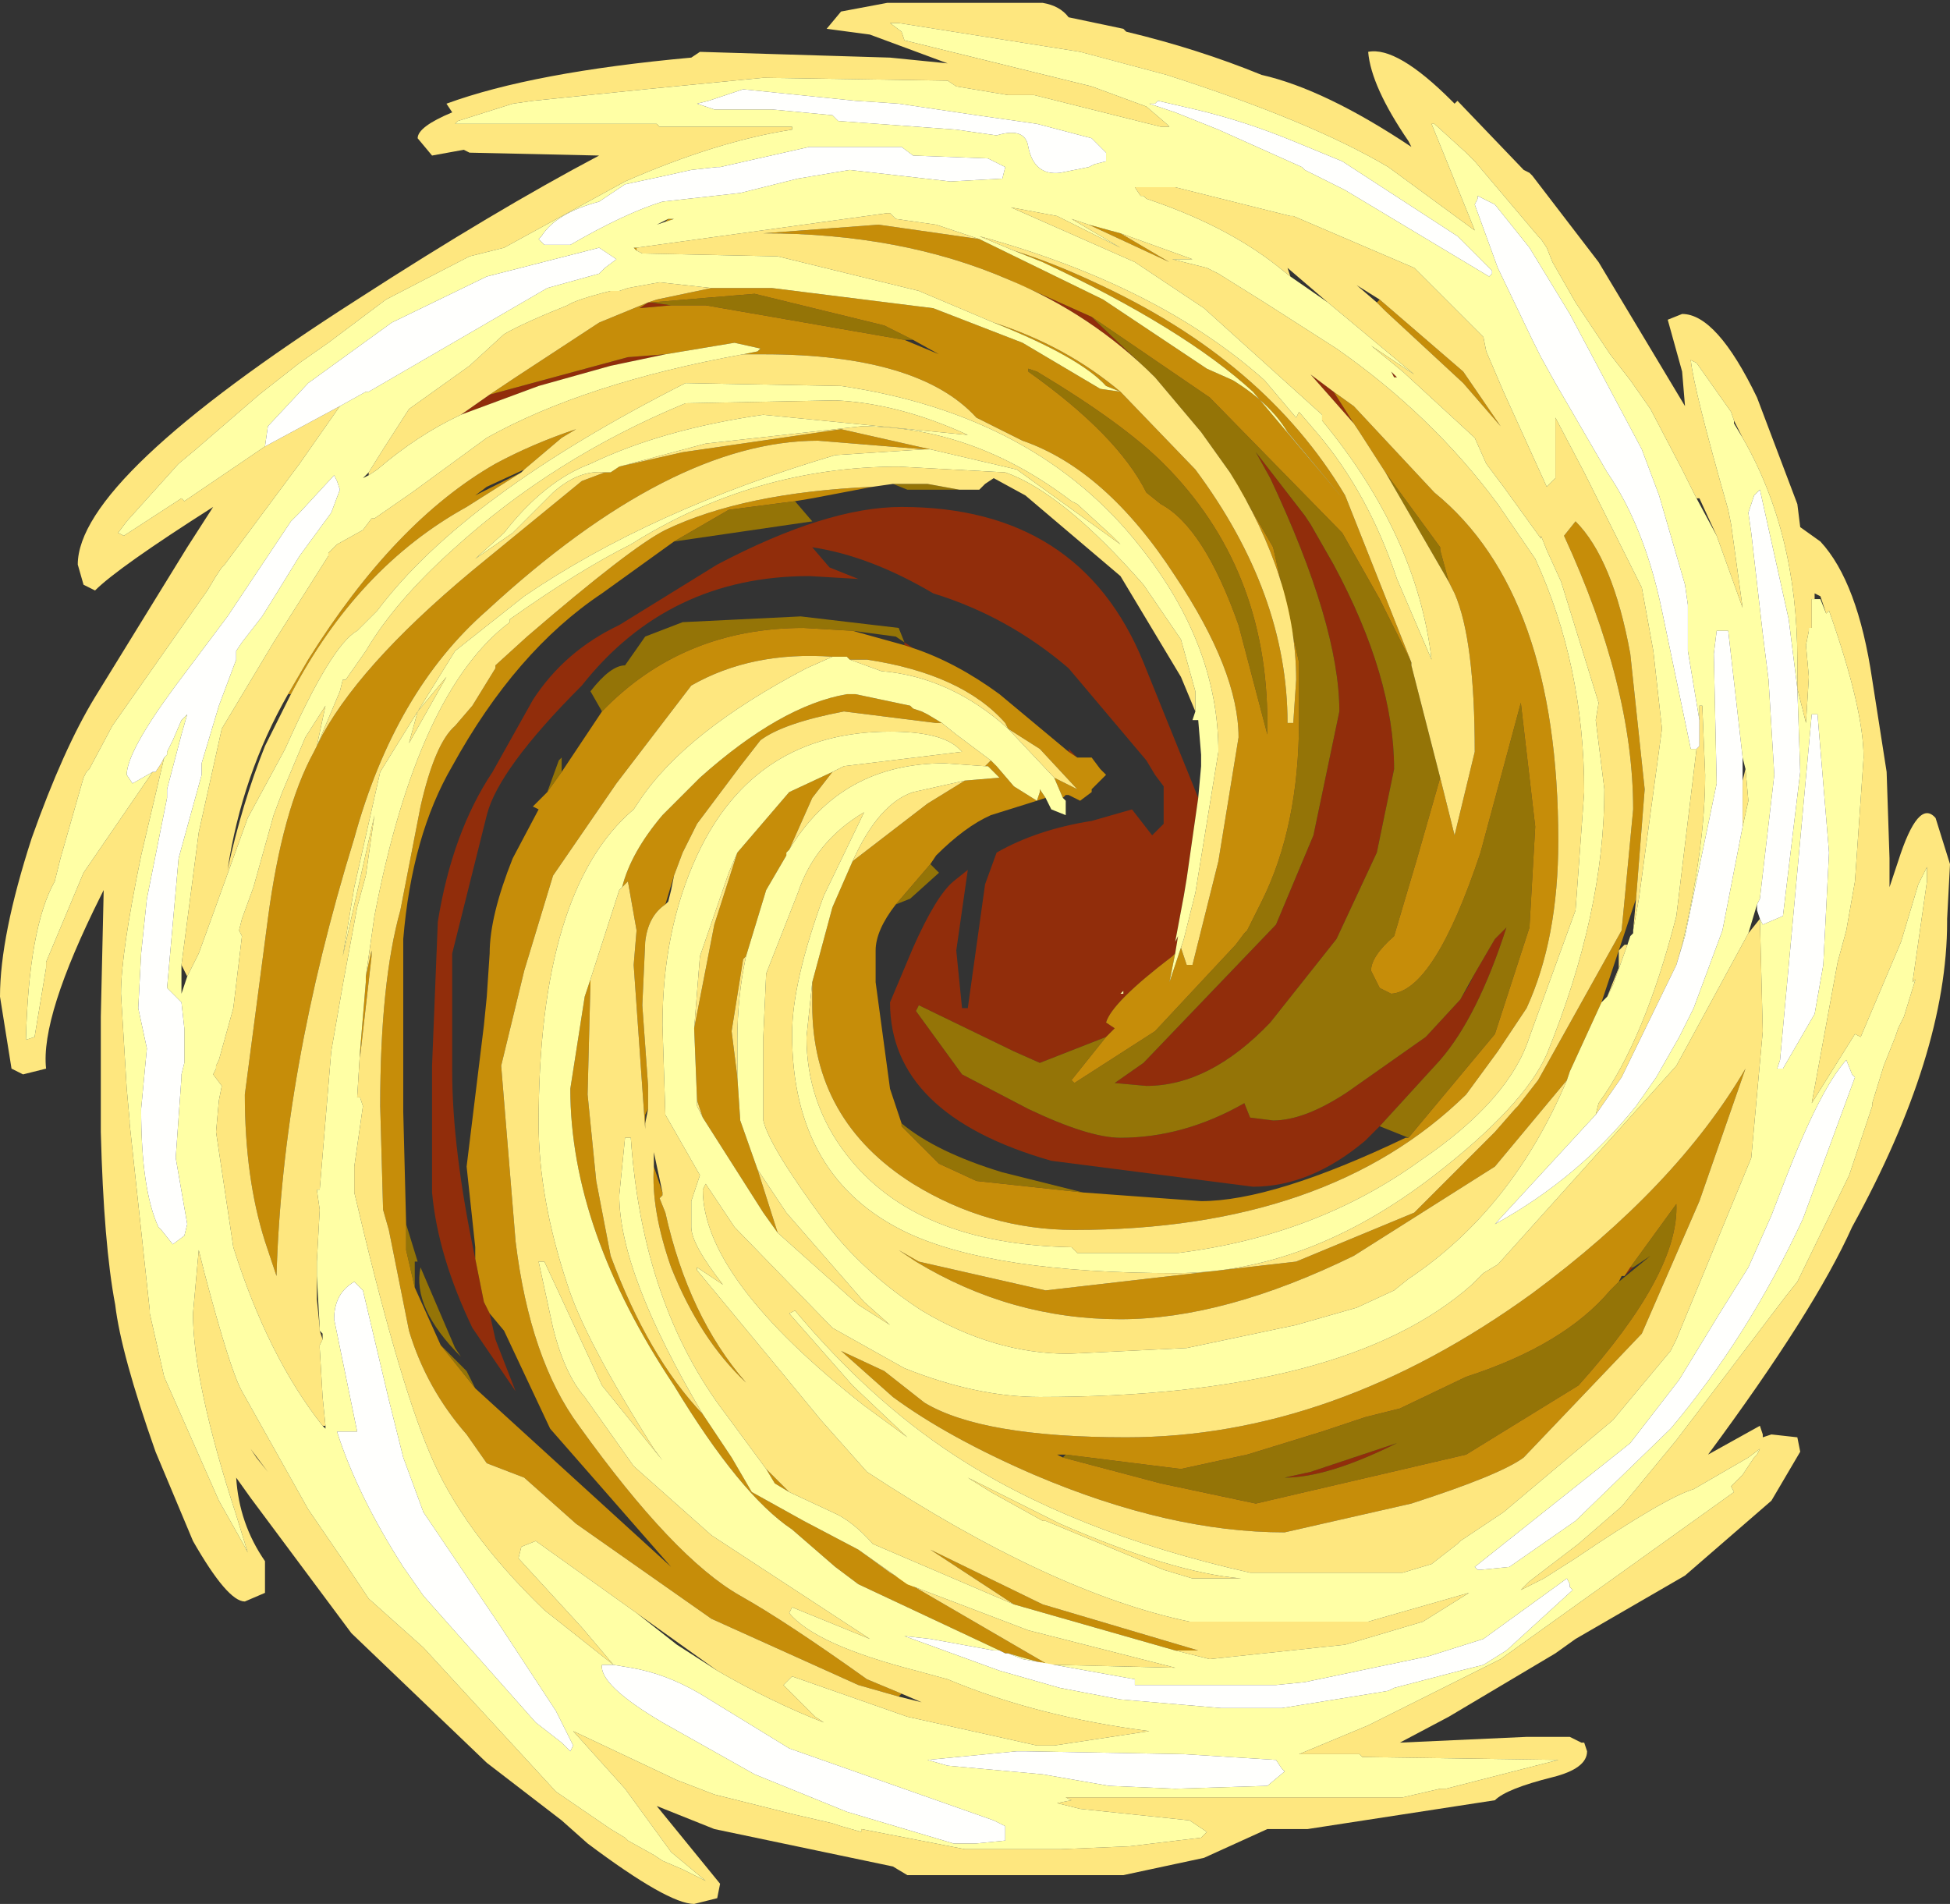 <?xml version="1.0" encoding="UTF-8" standalone="no"?>
<svg xmlns:ffdec="https://www.free-decompiler.com/flash" xmlns:xlink="http://www.w3.org/1999/xlink" ffdec:objectType="shape" height="33.05px" width="33.85px" xmlns="http://www.w3.org/2000/svg">
  <rect width="100%" height="100%" fill="#333333" stroke="none"/>
  <g transform="matrix(1.0, 0.0, 0.0, 1.0, 0.0, 0.0)">
    <path d="M20.8 13.85 L20.6 15.25 20.55 15.55 20.4 16.35 20.45 16.25 20.4 16.55 20.35 16.6 Q19.3 17.4 19.2 17.75 L19.35 17.85 19.2 18.0 18.05 18.45 17.6 18.25 15.95 17.45 15.9 17.55 16.7 18.65 17.85 19.25 Q18.9 19.75 19.45 19.75 20.55 19.75 21.6 19.15 L21.7 19.4 22.1 19.45 Q22.65 19.45 23.4 18.95 L24.75 18.0 25.35 17.35 25.5 17.1 25.6 16.9 25.95 16.3 26.15 16.1 Q25.65 17.65 25.0 18.4 L23.95 19.55 23.7 19.8 Q22.75 20.6 21.75 20.6 L18.25 20.15 Q15.45 19.35 15.45 17.4 L15.85 16.45 Q16.25 15.55 16.55 15.3 L16.8 15.1 16.6 16.5 16.7 17.5 16.8 17.5 17.1 15.35 17.3 14.8 Q18.0 14.4 18.95 14.25 L19.65 14.05 20.0 14.5 20.2 14.3 20.2 13.65 20.05 13.45 19.9 13.2 18.55 11.6 Q17.5 10.7 16.2 10.3 15.1 9.65 14.1 9.5 L14.4 9.85 14.9 10.05 14.05 10.0 Q11.6 10.0 10.1 11.9 8.65 13.35 8.45 14.15 L7.85 16.55 7.85 18.6 Q7.85 19.95 8.25 21.85 L8.4 22.6 8.5 22.8 8.6 23.25 8.95 24.15 8.2 23.05 Q7.6 21.8 7.5 20.7 L7.5 18.5 7.6 16.0 Q7.85 14.45 8.55 13.4 L9.25 12.15 Q9.8 11.3 10.75 10.85 L12.45 9.8 Q14.35 8.8 15.65 8.8 18.75 8.8 19.85 11.5 L20.8 13.85 M20.5 16.45 L20.55 16.3 20.5 16.45 M11.55 6.15 L10.6 6.35 9.35 6.7 8.0 7.2 8.5 6.85 10.9 6.2 11.55 6.15 M24.15 6.45 L24.25 6.55 24.2 6.55 24.15 6.45 M23.15 6.8 L23.5 7.35 22.75 6.5 23.15 6.8 M22.55 11.5 L22.55 11.8 22.55 11.95 22.55 11.5 M21.8 7.85 L22.65 8.95 22.75 9.1 23.15 9.8 Q24.2 11.75 24.2 13.35 L23.9 14.8 23.2 16.3 22.05 17.75 Q21.0 18.85 19.9 18.85 L19.35 18.8 19.85 18.45 22.15 16.05 22.8 14.5 23.25 12.35 Q23.25 10.85 22.05 8.3 L21.8 7.85 M18.95 5.5 L19.05 5.6 20.0 6.5 20.05 6.55 Q18.95 5.45 17.5 4.85 L18.95 5.5 M15.7 11.15 L15.85 11.25 15.7 11.2 15.7 11.15 M18.55 13.05 L18.55 13.0 18.7 13.15 18.55 13.05 M28.3 22.0 L28.35 22.0 28.2 22.15 28.3 22.0 M11.65 5.3 L11.1 5.35 11.25 5.25 11.3 5.25 11.65 5.3 M19.45 17.25 L19.5 17.25 19.5 17.2 19.45 17.25 M22.3 25.65 L22.75 25.55 24.25 25.05 Q23.05 25.65 22.3 25.65" fill="#912d0b" fill-rule="evenodd" stroke="none"/>
    <path d="M24.05 8.2 L25.0 9.5 25.0 9.55 25.15 10.1 24.05 8.2 M25.0 13.5 L24.6 14.9 24.2 16.25 Q23.8 16.6 23.8 16.85 L23.95 17.15 24.15 17.25 Q24.9 17.2 25.7 14.8 L26.4 12.2 26.65 14.35 26.55 16.1 25.95 17.95 24.45 19.75 23.95 19.55 25.0 18.4 Q25.65 17.65 26.15 16.1 L25.95 16.3 25.6 16.9 25.35 17.35 24.75 18.0 23.4 18.95 Q22.65 19.45 22.1 19.45 L21.7 19.4 21.6 19.15 Q20.55 19.75 19.45 19.75 18.9 19.75 17.85 19.25 L16.7 18.65 15.9 17.55 15.95 17.45 17.6 18.25 18.05 18.45 19.2 18.0 18.6 18.75 18.65 18.8 20.05 17.9 21.45 16.4 21.6 16.2 21.65 16.15 21.8 15.85 21.9 15.65 Q22.55 14.35 22.55 12.5 L22.55 11.95 22.55 11.8 22.55 11.5 22.1 9.5 21.35 8.2 20.85 7.5 20.05 6.55 20.0 6.5 19.05 5.6 18.95 5.5 21.0 6.9 23.3 9.25 23.95 10.4 24.5 11.5 24.5 11.55 25.0 13.5 M18.8 20.7 L16.95 20.5 16.3 20.2 15.65 19.55 15.65 19.5 Q16.25 20.0 17.4 20.35 L18.8 20.7 M15.55 15.7 L16.15 15.0 16.3 15.15 15.8 15.6 15.55 15.7 M21.8 7.85 L22.05 8.3 Q23.25 10.85 23.25 12.35 L22.8 14.5 22.15 16.05 19.85 18.45 19.35 18.8 19.9 18.85 Q21.0 18.85 22.05 17.75 L23.2 16.3 23.9 14.8 24.2 13.35 Q24.2 11.75 23.15 9.8 L22.75 9.1 22.65 8.95 21.8 7.85 M17.0 8.5 L16.95 8.5 16.9 8.5 17.0 8.5 M16.65 8.5 L15.75 8.5 15.5 8.4 16.1 8.4 16.65 8.5 M13.8 8.7 L14.1 9.05 11.7 9.4 12.65 8.85 13.8 8.7 M7.05 21.25 L7.25 21.9 7.2 21.9 7.2 22.35 7.05 21.7 7.05 21.25 M7.65 23.35 L8.1 23.8 8.25 24.1 7.65 23.35 M22.0 12.55 L22.0 12.75 21.5 10.85 Q20.9 9.15 20.15 8.75 L19.9 8.55 Q19.4 7.55 17.85 6.45 L17.85 6.4 18.0 6.45 Q19.5 7.35 20.2 8.05 22.0 9.85 22.0 12.55 M9.5 13.75 L9.7 13.2 9.75 13.15 9.75 13.4 9.5 13.75 M10.45 12.35 L10.25 12.0 Q10.6 11.55 10.85 11.55 L11.2 11.05 11.85 10.8 13.9 10.7 15.6 10.9 15.7 11.15 15.55 11.05 14.8 10.95 13.95 10.9 Q11.85 10.9 10.45 12.35 M18.5 25.25 L20.5 25.5 21.65 25.25 22.95 24.85 23.7 24.6 24.3 24.45 25.45 23.9 Q27.15 23.35 27.95 22.4 L28.1 22.25 28.65 21.8 28.35 22.0 28.3 22.0 29.1 20.9 Q29.15 22.1 27.4 24.05 L25.45 25.25 21.8 26.1 20.15 25.75 18.45 25.3 18.5 25.25 M15.7 5.9 L12.25 5.3 11.65 5.3 11.3 5.25 13.1 5.1 15.35 5.65 15.85 5.9 15.7 5.9 M7.9 23.4 L8.0 23.55 Q7.15 22.7 7.3 22.0 L7.9 23.4 M22.3 25.65 Q23.05 25.65 24.25 25.05 L22.75 25.55 22.3 25.65" fill="#947407" fill-rule="evenodd" stroke="none"/>
    <path d="M27.2 18.75 L25.95 20.25 23.5 21.8 Q21.25 22.9 19.45 22.9 17.55 22.9 15.9 21.9 L15.6 21.7 15.95 21.9 18.15 22.4 22.5 21.9 24.55 21.05 25.95 19.65 26.3 19.25 26.35 19.2 26.7 18.75 28.15 16.15 28.35 14.05 Q28.35 11.9 27.15 9.3 L27.35 9.05 Q28.0 9.7 28.3 11.35 L28.55 13.7 28.4 15.6 28.1 16.5 27.8 17.4 27.25 18.6 27.2 18.75 M14.1 17.05 L14.45 15.75 14.8 14.95 16.1 13.95 16.75 13.55 17.35 13.5 17.15 13.3 17.1 13.3 17.2 13.2 17.3 13.3 17.6 13.65 18.0 13.9 18.05 13.75 18.05 13.7 18.15 13.85 18.0 13.9 17.2 14.15 Q16.75 14.35 16.25 14.85 L16.15 15.0 15.55 15.7 Q15.2 16.15 15.2 16.5 L15.2 16.75 15.2 17.05 15.45 18.9 15.65 19.5 15.65 19.55 16.3 20.2 16.95 20.5 18.8 20.7 20.85 20.85 Q22.1 20.85 24.4 19.75 L24.45 19.75 25.95 17.95 26.55 16.1 26.65 14.35 26.4 12.2 25.7 14.8 Q24.9 17.2 24.15 17.25 L23.95 17.15 23.8 16.85 Q23.8 16.6 24.2 16.25 L24.6 14.9 25.0 13.5 25.25 14.5 25.6 13.05 Q25.6 11.1 25.25 10.3 L25.15 10.1 25.0 9.55 25.0 9.5 24.05 8.2 23.6 7.5 23.5 7.35 23.15 6.8 23.5 7.05 24.9 8.55 Q27.05 10.3 27.05 14.6 27.05 16.3 26.5 17.5 L26.0 18.25 25.45 19.0 Q23.05 21.35 18.65 21.35 17.15 21.35 15.85 20.55 14.1 19.45 14.1 17.45 L14.1 17.05 M13.7 14.75 L13.65 14.8 13.65 14.85 13.3 15.45 12.95 16.6 12.9 16.65 12.7 17.9 12.8 18.7 12.85 19.45 13.15 20.3 13.5 21.4 13.25 21.05 12.2 19.4 12.1 19.1 12.05 17.85 12.4 16.05 12.8 14.8 13.7 13.75 14.45 13.4 14.1 13.85 13.7 14.75 M20.4 28.65 L17.6 27.85 16.15 26.9 18.1 27.85 20.8 28.65 20.4 28.65 M13.7 25.9 L13.45 25.75 13.3 25.5 13.7 25.9 M12.2 24.55 L12.7 25.3 13.05 25.9 13.95 26.4 14.9 26.9 15.45 27.3 18.2 28.9 17.5 28.7 17.45 28.7 17.35 28.65 14.9 27.5 14.5 27.2 13.75 26.55 Q12.85 25.95 11.7 24.05 9.9 21.35 9.9 18.9 L10.15 17.3 10.25 17.0 10.25 17.05 10.2 19.0 10.35 20.5 10.6 21.8 Q11.25 23.55 12.2 24.55 M10.8 15.4 Q10.95 14.8 11.5 14.15 L12.15 13.5 Q13.55 12.25 14.7 12.05 L14.85 12.05 15.8 12.25 15.85 12.3 16.0 12.35 16.1 12.4 16.35 12.55 16.25 12.55 14.65 12.35 Q13.6 12.55 13.2 12.85 L12.85 13.3 12.1 14.3 11.85 14.8 11.7 15.2 11.55 15.7 Q11.25 15.9 11.2 16.35 L11.15 17.45 11.25 18.85 11.25 19.25 11.2 19.35 11.2 19.5 11.2 19.6 11.0 16.75 11.05 16.15 10.9 15.3 10.8 15.4 M18.45 13.85 L18.3 13.5 18.7 13.7 18.05 13.0 17.5 12.65 17.45 12.55 Q16.7 11.7 15.05 11.45 L14.75 11.45 14.7 11.4 14.45 11.4 Q13.05 11.3 12.0 11.9 L10.7 13.6 9.6 15.2 9.1 16.85 8.7 18.5 8.95 21.55 Q9.2 23.6 10.05 24.75 11.7 27.05 12.85 27.7 13.65 28.15 15.05 29.15 L15.65 29.4 15.6 29.45 14.9 29.25 12.35 28.1 10.0 26.45 9.1 25.65 8.45 25.4 8.1 24.9 Q7.4 24.1 7.1 23.1 L6.75 21.35 6.65 21.0 6.6 19.2 Q6.6 17.05 6.95 15.8 L7.3 14.0 Q7.55 12.9 7.9 12.6 L8.2 12.25 8.6 11.6 8.6 11.55 9.15 11.05 Q10.95 9.5 11.55 9.2 12.9 8.55 15.15 8.45 L14.1 8.65 13.8 8.7 12.65 8.85 11.7 9.4 10.45 10.3 Q8.95 11.3 7.85 13.3 7.15 14.5 7.0 16.3 L7.0 19.3 7.05 21.25 7.05 21.7 7.2 22.35 7.65 23.35 8.25 24.1 11.65 27.2 9.55 24.8 8.75 23.1 8.5 22.8 8.4 22.6 8.25 21.85 8.25 21.65 8.1 20.25 8.4 17.8 8.45 17.3 8.5 16.55 Q8.5 15.9 8.9 14.9 L9.35 14.05 9.25 14.0 9.5 13.75 9.75 13.4 10.45 12.35 Q11.85 10.9 13.95 10.9 L14.8 10.95 15.7 11.2 15.85 11.25 Q16.6 11.5 17.35 12.05 L18.55 13.05 18.7 13.15 18.75 13.15 18.95 13.15 19.1 13.35 19.2 13.45 18.95 13.7 18.95 13.75 18.75 13.9 18.55 13.8 18.5 13.8 18.45 13.85 M6.25 18.25 L6.35 17.05 6.35 16.95 6.45 16.5 6.45 16.6 6.25 18.35 6.25 18.25 M20.4 16.55 L20.3 17.05 20.5 16.45 20.6 16.75 20.7 16.75 21.15 14.95 21.5 12.8 Q21.5 11.65 20.4 10.0 19.2 8.15 17.75 7.65 L16.95 7.25 Q15.95 6.15 13.25 6.15 L12.9 6.15 13.15 6.1 13.2 6.05 12.75 5.95 11.55 6.15 10.9 6.2 8.5 6.85 8.95 6.55 10.4 5.6 11.25 5.25 11.1 5.35 11.65 5.3 12.25 5.3 15.7 5.9 16.3 6.15 15.85 5.9 15.35 5.65 13.1 5.1 11.3 5.25 11.25 5.25 11.4 5.2 12.35 5.0 13.4 5.0 16.2 5.35 17.75 5.95 19.1 6.75 19.45 6.8 19.2 6.7 Q18.75 6.2 17.25 5.6 18.5 6.0 19.45 6.8 L20.75 8.15 Q22.35 10.3 22.35 12.55 L22.45 12.55 22.5 11.8 Q22.5 10.05 21.35 8.2 L22.1 9.5 22.55 11.5 22.55 11.95 22.55 12.5 Q22.55 14.35 21.9 15.65 L21.8 15.85 21.65 16.15 21.6 16.2 21.45 16.4 20.05 17.9 18.65 18.8 18.6 18.75 19.2 18.0 19.35 17.85 19.2 17.75 Q19.3 17.4 20.35 16.6 L20.4 16.55 M11.05 4.35 L11.0 4.3 11.05 4.3 11.05 4.35 M17.0 4.15 L19.15 5.2 20.95 6.4 21.4 6.6 Q22.05 7.0 22.35 7.5 L23.35 8.7 21.75 6.8 Q20.55 5.7 18.1 4.55 L17.6 4.35 Q18.25 4.55 19.0 4.9 21.95 6.25 23.35 8.6 L24.5 11.5 23.95 10.4 23.3 9.25 21.0 6.9 18.95 5.5 17.5 4.85 Q15.65 4.05 13.25 4.05 L15.25 3.9 17.0 4.15 M18.9 3.9 L19.45 4.05 20.3 4.55 18.9 3.9 M23.95 5.2 L25.4 6.45 26.05 7.4 25.4 6.65 24.05 5.4 23.9 5.25 23.95 5.2 M22.0 12.55 Q22.0 9.85 20.2 8.05 19.5 7.35 18.0 6.45 L17.85 6.4 17.85 6.45 Q19.4 7.55 19.9 8.55 L20.15 8.75 Q20.9 9.15 21.5 10.85 L22.0 12.75 22.0 12.55 M28.1 22.25 L27.95 22.4 Q27.15 23.35 25.45 23.9 L24.3 24.45 23.7 24.6 22.95 24.85 21.65 25.25 20.5 25.5 18.5 25.25 18.35 25.25 18.45 25.3 20.15 25.75 21.8 26.1 25.45 25.25 27.4 24.05 Q29.15 22.1 29.1 20.9 L28.3 22.0 28.2 22.15 28.15 22.15 28.1 22.25 M29.5 20.85 L28.5 23.15 26.45 25.3 Q26.05 25.6 24.5 26.1 L22.3 26.6 Q20.3 26.6 17.95 25.6 16.45 24.95 15.5 24.25 L14.6 23.45 15.35 23.8 16.05 24.35 Q17.05 24.95 19.55 24.95 23.15 24.95 26.6 22.45 29.1 20.6 30.3 18.55 L29.5 20.85 M11.55 3.85 L11.6 3.8 11.7 3.8 11.55 3.85 M10.75 8.1 L11.85 7.85 14.6 7.45 16.15 7.8 16.05 7.8 14.2 7.65 Q11.65 7.65 8.45 10.6 6.85 12.0 6.15 14.55 4.9 18.6 4.8 22.15 L4.6 21.55 Q4.25 20.45 4.25 19.0 L4.65 15.95 Q4.9 14.05 5.45 13.05 L5.6 12.75 Q6.35 11.4 8.45 9.7 L10.1 8.35 10.5 8.2 10.6 8.2 10.75 8.1 M5.45 13.05 L5.4 13.25 5.45 13.05 M5.05 12.05 L5.0 12.05 5.35 11.45 Q6.85 9.05 8.6 8.05 9.25 7.7 10.0 7.45 L9.75 7.6 9.1 8.15 8.45 8.45 8.25 8.6 9.05 8.2 8.1 8.8 Q6.2 9.85 5.05 12.05 M11.5 20.7 L11.5 20.75 11.45 20.8 11.55 21.05 Q11.95 22.85 12.95 24.0 12.15 23.25 11.65 22.0 11.3 21.0 11.35 20.25 L11.5 20.7" fill="#c68d09" fill-rule="evenodd" stroke="none"/>
    <path d="M31.2 8.75 L31.25 9.15 31.6 9.4 Q32.25 10.1 32.5 11.8 L32.75 13.4 32.8 14.9 32.8 15.4 32.95 14.95 Q33.3 13.85 33.6 14.2 L33.85 15.0 33.8 15.95 33.8 16.0 Q33.8 18.3 32.15 21.3 31.5 22.75 29.65 25.25 L30.55 24.75 30.6 24.9 30.6 24.95 30.75 24.9 31.2 24.95 31.25 25.2 30.75 26.05 29.25 27.35 27.35 28.45 27.0 28.7 25.15 29.8 24.3 30.25 26.5 30.15 27.25 30.15 27.45 30.25 27.5 30.25 27.55 30.4 Q27.55 30.7 26.95 30.85 26.15 31.05 25.95 31.25 L22.7 31.75 22.0 31.75 20.9 32.25 19.5 32.55 15.75 32.55 15.5 32.4 12.4 31.75 11.4 31.35 12.5 32.7 12.45 32.95 12.05 33.05 Q11.6 33.05 10.2 32.0 L9.75 31.6 8.45 30.6 6.1 28.35 4.35 26.0 4.1 25.65 Q4.15 26.45 4.6 27.1 L4.6 27.65 4.25 27.8 Q3.95 27.8 3.35 26.75 L2.7 25.2 Q2.1 23.5 2.0 22.65 1.8 21.6 1.75 19.65 L1.75 17.65 1.8 15.45 1.75 15.55 Q0.7 17.65 0.8 18.55 L0.4 18.65 0.2 18.55 0.0 17.3 Q0.0 16.25 0.55 14.55 1.1 13.0 1.65 12.1 L3.25 9.5 3.7 8.8 Q2.05 9.85 1.65 10.25 L1.45 10.15 1.35 9.8 Q1.35 8.3 6.2 5.2 8.6 3.65 10.4 2.7 L8.15 2.65 8.05 2.6 7.5 2.7 7.25 2.4 Q7.25 2.2 7.85 1.95 L7.75 1.8 Q9.25 1.25 12.0 1.0 L12.15 0.9 15.45 1.0 16.45 1.1 15.1 0.6 14.35 0.5 14.6 0.2 15.4 0.05 18.1 0.05 Q18.4 0.1 18.55 0.3 L19.5 0.5 19.55 0.55 Q20.8 0.85 21.9 1.3 23.0 1.55 24.5 2.55 L24.45 2.45 Q23.8 1.5 23.75 0.9 24.25 0.8 25.2 1.75 L25.25 1.8 25.3 1.75 26.45 2.95 26.55 3.0 26.6 3.05 27.75 4.55 29.25 7.05 29.2 6.45 28.95 5.55 29.2 5.45 Q29.8 5.45 30.5 6.9 L31.2 8.75 M31.2 11.95 L31.2 11.45 Q31.2 9.25 30.25 7.6 L30.1 7.3 30.05 7.15 29.45 6.3 29.35 6.25 Q29.4 6.75 30.0 8.85 L30.05 9.1 30.25 10.55 29.8 9.3 29.5 8.65 29.45 8.65 29.35 8.45 29.2 8.15 28.65 7.1 28.3 6.6 27.95 6.15 27.35 5.25 26.95 4.55 26.85 4.3 26.75 4.15 26.7 4.1 25.6 2.8 25.45 2.65 24.9 2.15 24.85 2.15 25.5 3.75 25.6 4.0 24.1 2.9 Q22.75 2.1 20.25 1.3 L18.75 0.9 15.6 0.4 15.45 0.4 15.65 0.55 15.7 0.7 18.95 1.5 19.9 1.85 20.25 2.15 20.3 2.2 20.25 2.2 20.15 2.2 17.95 1.65 17.5 1.65 16.6 1.5 16.45 1.4 13.25 1.35 11.2 1.55 9.25 1.75 8.9 1.8 7.95 2.1 7.9 2.15 11.4 2.15 11.45 2.2 13.75 2.2 13.75 2.25 Q12.45 2.45 10.85 3.15 L8.75 4.3 8.15 4.45 6.7 5.2 5.7 5.95 5.2 6.3 4.5 6.85 3.4 7.8 3.1 8.05 2.2 9.05 2.05 9.25 2.15 9.3 3.15 8.65 3.2 8.7 4.6 7.75 5.9 7.05 5.2 8.05 3.9 9.8 3.85 9.85 3.75 10.0 3.6 10.25 1.95 12.6 1.55 13.35 1.5 13.4 1.45 13.5 1.05 14.9 0.95 15.3 Q0.5 16.1 0.45 18.05 L0.6 18.0 0.8 16.8 0.8 16.7 1.45 15.15 2.65 13.4 2.7 13.4 2.8 13.25 2.85 13.15 2.45 14.85 Q2.1 16.55 2.1 17.25 L2.2 18.9 2.25 19.45 2.25 19.5 2.6 22.75 2.6 22.8 2.85 23.9 3.8 26.05 4.25 26.85 4.3 26.95 4.1 26.3 Q3.35 24.0 3.35 22.8 L3.45 21.7 3.55 22.1 Q4.0 23.8 4.2 24.15 L5.35 26.2 6.0 27.15 6.4 27.75 7.35 28.6 9.65 31.1 10.6 31.75 10.85 31.9 10.9 31.95 11.35 32.2 11.5 32.3 11.85 32.45 12.25 32.65 11.65 32.15 10.85 31.05 9.95 30.05 11.75 30.9 12.4 31.15 12.6 31.2 13.8 31.5 14.45 31.65 14.6 31.7 14.95 31.8 14.95 31.75 16.75 32.1 17.1 32.1 18.4 32.1 19.6 32.05 20.85 31.9 20.95 31.8 20.65 31.6 18.75 31.4 18.35 31.3 18.6 31.25 18.5 31.2 24.35 31.2 25.0 31.05 25.1 31.05 27.05 30.55 23.65 30.5 23.6 30.45 22.55 30.45 23.75 29.95 26.05 28.8 30.1 25.9 30.05 25.8 30.1 25.75 30.25 25.6 30.35 25.45 30.45 25.3 30.5 25.25 30.55 25.15 30.35 25.3 29.4 25.85 Q28.9 26.0 27.35 27.05 L26.8 27.4 26.4 27.6 26.55 27.45 27.4 26.8 28.15 26.15 29.1 25.0 31.0 22.5 31.2 22.25 32.1 20.4 32.5 19.2 32.5 19.15 32.7 18.5 32.9 18.0 32.95 17.85 33.05 17.65 33.25 17.0 33.2 17.05 33.45 15.3 33.45 15.05 33.3 15.35 33.0 16.35 32.3 18.0 32.2 17.95 31.45 19.15 31.9 16.7 32.05 16.15 32.2 15.3 32.35 13.15 Q32.35 12.3 31.75 10.6 L31.7 10.65 31.6 10.35 31.5 10.3 31.5 10.4 31.45 10.4 31.45 10.9 31.4 10.9 31.4 10.95 31.35 11.2 31.4 11.75 31.35 12.55 31.2 11.95 M30.55 15.95 L30.6 17.9 30.4 20.1 29.1 23.25 29.0 23.45 28.0 24.65 26.1 26.25 25.35 26.75 25.3 26.8 24.85 27.15 24.35 27.3 21.7 27.3 Q18.6 26.6 16.55 25.25 15.1 24.3 13.8 22.75 L13.7 22.8 14.8 24.05 15.75 24.95 15.0 24.4 Q12.2 22.2 12.2 20.65 L12.25 20.55 12.75 21.3 14.45 23.05 15.7 23.75 Q16.95 24.25 18.05 24.25 23.35 24.25 25.55 22.3 L25.75 22.1 26.0 21.95 29.1 18.5 30.35 16.2 30.55 15.95 M29.5 12.5 L29.5 12.25 29.55 12.25 29.6 13.45 Q29.6 14.7 29.2 16.4 L29.1 16.75 28.15 18.7 27.7 19.35 27.75 19.15 Q28.55 18.05 29.1 15.9 L29.45 13.0 29.5 12.95 29.5 12.6 29.5 12.5 M30.3 13.35 L30.35 13.9 30.25 14.35 30.25 13.55 30.3 13.35 M22.4 4.8 L22.15 4.6 Q21.25 3.9 19.9 3.45 L19.85 3.4 19.8 3.4 19.7 3.25 20.4 3.25 22.4 3.75 22.45 3.75 24.55 4.65 24.7 4.8 25.75 5.85 25.8 6.1 26.1 6.8 26.85 8.45 27.0 8.3 27.0 7.25 27.5 8.2 28.5 10.2 28.7 11.3 28.85 12.65 28.45 15.6 28.35 16.15 28.4 15.6 28.55 13.7 28.3 11.35 Q28.0 9.7 27.35 9.05 L27.15 9.3 Q28.35 11.9 28.35 14.05 L28.15 16.15 26.7 18.75 26.35 19.2 26.3 19.25 25.95 19.65 24.55 21.05 22.5 21.9 18.15 22.4 15.95 21.9 15.6 21.7 15.9 21.9 Q17.55 22.9 19.45 22.9 21.25 22.9 23.5 21.8 L25.95 20.25 27.2 18.75 Q26.25 21.0 24.45 22.2 L24.2 22.4 23.55 22.7 22.5 23.0 20.6 23.4 18.55 23.5 Q17.25 23.5 16.0 22.75 15.0 22.1 14.35 21.25 13.35 19.9 13.25 19.45 L13.25 18.0 13.3 16.9 13.85 15.5 Q14.15 14.6 15.0 14.1 L14.3 15.55 Q13.75 17.05 13.75 17.95 13.75 20.45 15.75 21.4 17.25 22.1 20.4 22.1 22.7 22.1 24.9 20.4 26.45 19.2 26.85 18.3 27.85 15.85 27.85 13.7 L27.7 12.5 27.75 12.2 27.1 10.1 26.85 9.55 26.75 9.3 26.75 9.35 26.1 8.45 25.8 8.05 25.6 7.6 24.35 6.45 23.8 6.0 24.55 6.5 23.05 5.25 22.35 4.65 22.4 4.8 M28.25 16.4 L28.0 17.1 27.9 17.3 28.1 16.8 28.1 16.5 28.2 16.4 28.25 16.4 M19.45 4.05 L20.7 4.5 20.4 4.5 20.35 4.5 20.95 4.65 21.15 4.75 21.95 5.25 23.2 6.05 Q24.85 7.2 26.0 8.75 L26.65 9.7 Q27.5 11.55 27.5 13.75 L27.35 15.8 26.55 18.0 Q26.2 19.1 24.65 20.15 22.85 21.45 20.45 21.75 L18.7 21.75 18.6 21.65 Q15.9 21.6 14.7 20.05 14.0 19.15 14.0 18.0 L14.1 17.05 14.1 17.45 Q14.1 19.45 15.85 20.55 17.15 21.35 18.65 21.35 23.05 21.35 25.45 19.0 L26.0 18.25 26.5 17.5 Q27.05 16.3 27.05 14.6 27.05 10.3 24.9 8.55 L23.5 7.05 23.15 6.8 22.75 6.5 23.5 7.35 23.6 7.5 24.05 8.2 25.15 10.1 25.25 10.3 Q25.6 11.1 25.6 13.05 L25.25 14.5 25.0 13.5 24.5 11.55 24.5 11.5 23.35 8.6 Q21.95 6.25 19.0 4.9 18.25 4.55 17.6 4.35 L17.0 4.1 Q20.1 4.95 21.95 6.6 L22.5 7.25 22.55 7.15 22.85 7.5 Q23.75 8.55 24.25 10.05 L24.85 11.45 Q24.6 9.3 22.95 7.3 L22.95 7.2 20.9 5.35 19.7 4.55 17.55 3.6 18.35 3.75 19.45 4.3 18.6 3.8 18.9 3.9 20.3 4.55 19.45 4.05 M14.8 14.95 Q15.25 13.95 15.85 13.75 L16.75 13.55 16.1 13.95 14.8 14.95 M17.1 13.3 L16.4 13.25 Q14.6 13.25 13.7 14.75 L14.1 13.85 14.45 13.4 14.65 13.3 16.7 13.05 16.65 13.0 Q16.35 12.7 15.45 12.7 13.1 12.7 12.1 14.85 11.5 16.15 11.5 17.8 L11.55 19.35 12.15 20.4 12.0 20.85 12.0 21.3 Q12.0 21.6 12.55 22.3 L12.1 22.0 12.1 22.05 13.55 23.8 14.25 24.65 15.05 25.55 Q18.25 27.65 20.65 28.15 L23.75 28.15 25.5 27.65 24.7 28.15 23.35 28.55 21.0 28.8 20.4 28.65 20.8 28.65 18.1 27.85 16.15 26.9 17.6 27.85 15.15 26.8 Q14.8 26.4 14.45 26.25 L13.7 25.9 13.3 25.5 12.6 24.55 Q11.15 22.65 10.95 19.75 L10.85 19.75 10.75 20.75 Q10.75 22.1 12.2 24.55 11.25 23.55 10.6 21.8 L10.35 20.5 10.2 19.0 10.25 17.05 10.25 17.0 10.75 15.45 10.8 15.4 10.9 15.3 11.05 16.15 11.0 16.75 11.2 19.6 11.2 19.5 11.25 19.25 11.25 18.85 11.15 17.45 11.2 16.35 Q11.25 15.9 11.55 15.7 L11.6 15.65 11.65 15.45 11.7 15.2 11.85 14.8 12.1 14.3 12.85 13.3 13.2 12.85 Q13.6 12.55 14.65 12.35 L16.25 12.55 16.35 12.55 16.6 12.75 17.2 13.2 17.1 13.3 M12.95 16.6 Q12.8 17.3 12.8 18.05 L12.8 18.7 12.7 17.9 12.9 16.65 12.95 16.6 M13.15 20.3 L13.65 21.05 15.0 22.6 15.45 23.0 14.9 22.65 13.5 21.4 13.15 20.3 M12.2 19.4 L12.1 19.2 12.1 19.1 12.2 19.4 M12.05 17.85 L12.15 16.6 12.65 15.15 12.8 14.8 12.4 16.05 12.05 17.85 M14.9 26.9 L15.75 27.5 17.85 28.3 20.4 28.95 18.35 28.9 18.2 28.9 15.45 27.3 14.9 26.9 M18.3 13.5 L17.5 12.65 Q16.5 11.75 15.3 11.65 L14.75 11.45 15.05 11.45 Q16.7 11.7 17.45 12.55 L17.5 12.65 18.05 13.0 18.7 13.7 18.3 13.5 M14.45 11.4 L14.0 11.6 Q11.9 12.7 11.1 13.9 L11.0 14.05 Q9.35 15.45 9.35 19.5 9.35 20.8 9.85 22.3 10.15 23.25 11.35 25.15 L11.5 25.35 10.45 24.05 9.45 21.9 9.35 21.9 9.6 23.05 Q9.8 23.85 10.15 24.25 L11.0 25.45 12.35 26.65 15.1 28.45 13.75 27.9 13.7 28.0 Q14.15 28.55 15.9 29.0 L16.45 29.15 Q18.0 29.8 19.95 30.05 L18.3 30.3 18.0 30.3 15.75 29.8 13.75 29.1 13.6 29.25 14.15 29.8 14.3 29.9 Q13.4 29.55 12.45 29.0 L11.05 28.0 9.3 26.75 9.05 26.85 9.0 27.05 10.1 28.25 10.65 28.9 9.45 27.95 Q8.0 26.55 7.45 25.2 6.9 23.9 6.15 20.7 L6.15 20.6 6.15 20.25 6.3 19.2 6.25 19.05 6.2 19.05 6.25 18.25 6.25 18.35 6.45 16.6 6.45 16.5 6.35 16.95 6.5 15.9 Q7.25 12.0 8.85 10.8 L8.85 10.75 Q10.05 9.9 10.95 9.45 13.1 8.1 15.6 8.1 L17.45 8.2 Q18.45 8.55 19.85 10.15 L20.5 11.1 20.75 12.0 20.75 12.35 20.5 11.75 19.45 10.0 17.8 8.6 17.25 8.3 17.1 8.4 17.0 8.5 16.9 8.5 16.65 8.5 16.1 8.4 15.5 8.4 15.15 8.45 Q12.9 8.55 11.55 9.2 10.95 9.5 9.15 11.05 L8.6 11.55 8.6 11.6 8.2 12.25 7.9 12.6 Q7.55 12.9 7.3 14.0 L6.95 15.8 Q6.6 17.05 6.6 19.2 L6.65 21.0 6.75 21.35 7.1 23.1 Q7.4 24.1 8.1 24.9 L8.45 25.4 9.1 25.65 10.0 26.45 12.35 28.1 14.9 29.25 15.6 29.45 16.0 29.55 15.65 29.4 15.05 29.15 Q13.65 28.15 12.85 27.7 11.7 27.05 10.05 24.75 9.2 23.6 8.95 21.55 L8.7 18.5 9.1 16.85 9.6 15.2 10.7 13.6 12.0 11.9 Q13.05 11.3 14.45 11.4 M20.8 12.5 L20.85 13.1 20.8 12.5 M20.55 16.3 L20.75 15.5 21.15 13.05 Q21.15 11.2 19.8 9.5 18.0 7.2 14.6 6.7 L11.9 6.65 Q8.05 8.6 6.55 10.6 L6.2 10.95 Q5.75 11.2 4.95 13.0 L4.3 14.2 3.65 16.0 3.45 16.55 3.25 16.95 3.15 16.75 3.45 14.45 3.85 12.65 4.75 11.15 5.7 9.65 5.7 9.6 5.85 9.45 6.3 9.2 6.45 9.0 6.5 9.0 7.15 8.55 8.45 7.6 Q10.15 6.65 12.9 6.15 L13.25 6.15 Q15.95 6.15 16.95 7.25 L17.75 7.65 Q19.2 8.15 20.4 10.0 21.5 11.65 21.5 12.8 L21.15 14.95 20.7 16.75 20.6 16.75 20.5 16.45 20.55 16.3 M8.0 7.2 Q7.25 7.55 6.55 8.15 L6.4 8.25 6.4 8.2 6.65 7.8 7.1 7.1 8.15 6.35 8.75 5.8 Q9.1 5.6 9.85 5.3 10.0 5.2 10.6 5.05 L10.65 5.05 10.75 5.05 10.9 5.0 11.45 4.9 12.35 5.0 11.4 5.2 11.25 5.25 10.4 5.6 8.95 6.55 8.5 6.85 8.0 7.2 M17.25 5.6 L15.95 5.05 13.5 4.45 11.15 4.4 11.05 4.35 11.05 4.3 15.4 3.7 15.45 3.7 15.55 3.8 16.25 3.9 17.0 4.15 15.25 3.9 13.25 4.05 Q15.65 4.05 17.5 4.85 18.95 5.45 20.05 6.55 L20.85 7.5 21.35 8.2 Q22.5 10.05 22.5 11.8 L22.45 12.55 22.35 12.55 Q22.35 10.3 20.75 8.15 L19.45 6.8 Q18.5 6.0 17.25 5.6 M23.95 5.2 L23.55 4.95 23.9 5.25 24.05 5.4 25.4 6.65 26.05 7.4 25.4 6.45 23.95 5.2 M29.4 10.9 L29.4 11.0 29.4 10.85 29.4 10.9 M29.5 20.85 L30.3 18.55 Q29.1 20.6 26.6 22.45 23.15 24.95 19.55 24.95 17.05 24.95 16.05 24.35 L15.35 23.8 14.6 23.45 15.5 24.25 Q16.45 24.95 17.95 25.6 20.3 26.6 22.3 26.6 L24.5 26.1 Q26.05 25.6 26.45 25.3 L28.5 23.15 29.5 20.85 M16.15 7.8 L14.6 7.45 11.85 7.85 10.75 8.1 12.25 7.7 14.95 7.4 Q16.9 7.4 18.6 8.7 L18.7 8.75 19.3 9.3 19.45 9.45 17.65 8.15 16.15 7.8 M10.5 8.2 L10.1 8.35 8.45 9.7 Q6.35 11.4 5.6 12.75 L5.45 13.05 Q4.9 14.05 4.65 15.95 L4.25 19.0 Q4.25 20.45 4.6 21.55 L4.8 22.15 Q4.9 18.6 6.15 14.55 6.85 12.0 8.45 10.6 11.65 7.65 14.2 7.65 L16.05 7.8 14.5 7.9 Q11.3 8.85 9.1 10.35 L7.9 11.3 6.6 13.4 6.15 15.4 5.95 16.6 6.05 16.15 6.5 14.15 6.35 15.2 6.2 15.75 5.95 17.1 5.75 18.25 5.55 20.65 5.5 20.65 5.55 21.0 5.5 21.9 5.5 22.15 5.5 22.55 5.55 23.05 5.55 23.1 5.6 23.25 5.55 23.35 5.55 23.4 5.6 24.25 5.65 24.75 5.6 24.75 Q4.65 23.55 4.05 21.65 L3.75 19.65 3.8 19.1 3.85 18.85 3.7 18.65 3.75 18.55 3.75 18.5 3.8 18.4 4.05 17.5 4.2 16.25 4.15 16.15 4.2 15.95 4.4 15.4 4.75 14.15 4.9 13.75 5.3 12.8 5.65 12.25 5.5 12.95 5.9 12.0 5.95 11.8 6.0 11.8 6.35 11.3 Q6.85 10.45 7.85 9.55 9.6 7.95 11.9 7.0 L14.5 6.95 Q15.6 7.0 16.8 7.55 L13.25 7.2 Q11.5 7.45 10.25 8.05 9.45 8.35 8.75 9.25 L8.25 9.7 8.9 9.25 9.6 8.55 Q10.05 8.15 10.5 8.2 M5.0 12.05 Q4.2 13.45 3.95 15.1 4.2 13.95 4.6 12.95 L5.05 12.05 Q6.2 9.85 8.1 8.8 L9.05 8.2 9.1 8.15 9.75 7.6 10.0 7.45 Q9.25 7.7 8.6 8.05 6.85 9.05 5.35 11.45 L5.0 12.05 M7.25 12.35 L7.75 11.75 7.1 12.9 7.25 12.35 M11.35 20.25 Q11.3 21.0 11.65 22.0 12.15 23.25 12.95 24.0 11.95 22.85 11.55 21.05 L11.45 20.8 11.5 20.75 11.5 20.7 11.35 20.0 11.35 20.25 M18.15 26.4 L18.1 26.4 17.2 25.9 16.8 25.65 18.4 26.45 Q20.35 27.3 21.55 27.4 L20.7 27.4 20.2 27.25 18.15 26.4 M4.65 25.55 L4.35 25.15 4.45 25.3 4.65 25.55" fill="#fee77f" fill-rule="evenodd" stroke="none"/>
    <path d="M31.2 11.95 L31.05 10.75 30.55 8.5 30.45 8.6 30.35 8.9 30.4 9.25 30.6 11.0 30.7 11.8 30.8 13.45 30.55 15.6 30.5 15.7 30.35 16.2 29.1 18.5 26.0 21.95 25.75 22.1 25.55 22.3 Q23.35 24.25 18.05 24.25 16.95 24.25 15.7 23.75 L14.45 23.05 12.75 21.3 12.25 20.55 12.2 20.65 Q12.2 22.2 15.0 24.4 L15.75 24.95 14.8 24.05 13.7 22.8 13.8 22.75 Q15.1 24.3 16.55 25.25 18.6 26.6 21.7 27.3 L24.35 27.3 24.85 27.15 25.3 26.8 25.35 26.75 26.1 26.25 28.0 24.65 29.0 23.45 29.1 23.25 30.4 20.1 30.6 17.9 30.55 15.95 30.6 16.05 30.95 15.9 31.25 13.4 31.2 11.95 31.35 12.55 31.4 11.75 31.35 11.2 31.4 10.95 31.4 10.9 31.45 10.9 31.45 10.4 31.5 10.4 31.6 10.4 31.7 10.65 31.75 10.6 Q32.35 12.3 32.35 13.15 L32.2 15.3 32.05 16.15 31.9 16.7 31.45 19.15 32.2 17.95 32.3 18.0 33.0 16.35 33.3 15.35 33.45 15.05 33.45 15.3 33.2 17.05 33.25 17.0 33.05 17.65 32.95 17.85 32.9 18.0 32.7 18.5 32.5 19.15 32.5 19.2 32.1 20.4 31.2 22.25 31.0 22.5 29.1 25.0 28.15 26.15 27.4 26.8 26.55 27.45 26.4 27.6 26.8 27.4 27.35 27.05 Q28.9 26.0 29.4 25.85 L30.35 25.3 30.55 25.15 30.5 25.25 30.45 25.3 30.35 25.45 30.25 25.6 30.1 25.75 30.05 25.8 30.1 25.9 26.05 28.8 23.75 29.95 22.55 30.45 23.6 30.45 23.65 30.5 27.05 30.55 25.1 31.05 25.0 31.05 24.35 31.2 18.5 31.2 18.6 31.25 18.35 31.3 18.75 31.4 20.65 31.6 20.95 31.8 20.85 31.9 19.6 32.05 18.4 32.1 17.1 32.1 16.75 32.1 14.95 31.75 14.95 31.8 14.6 31.7 14.45 31.65 13.8 31.5 12.6 31.2 12.4 31.15 11.75 30.9 9.95 30.05 10.85 31.05 11.65 32.15 12.25 32.65 11.85 32.45 11.5 32.3 11.35 32.2 10.9 31.95 10.85 31.9 10.6 31.75 9.65 31.1 7.35 28.6 6.4 27.75 6.0 27.15 5.35 26.2 4.2 24.15 Q4.0 23.8 3.55 22.1 L3.45 21.7 3.35 22.8 Q3.35 24.0 4.1 26.3 L4.3 26.95 4.25 26.85 3.8 26.05 2.85 23.9 2.6 22.8 2.6 22.75 2.25 19.5 2.25 19.45 2.2 18.9 2.1 17.25 Q2.1 16.55 2.45 14.85 L2.85 13.15 2.9 13.1 2.9 13.05 3.0 12.85 3.15 12.5 3.25 12.4 3.15 12.75 2.9 13.7 2.9 13.85 2.55 15.6 2.45 16.55 2.4 17.5 2.55 18.2 2.45 19.25 Q2.45 20.65 2.75 21.3 L2.8 21.35 3.0 21.6 3.2 21.45 3.25 21.25 3.05 20.1 3.15 18.7 3.15 18.65 3.2 18.45 3.2 17.85 3.15 17.4 3.1 17.35 2.9 17.15 3.1 14.9 3.5 13.45 3.5 13.25 3.8 12.25 4.1 11.45 4.1 11.3 4.2 11.15 4.55 10.7 4.8 10.3 5.2 9.65 5.75 8.9 5.9 8.5 5.85 8.35 5.8 8.25 5.2 8.9 5.05 9.05 3.95 10.7 3.05 11.9 Q2.2 13.05 2.2 13.45 L2.3 13.6 2.65 13.4 1.45 15.15 0.8 16.7 0.8 16.8 0.6 18.0 0.45 18.05 Q0.5 16.1 0.95 15.3 L1.05 14.9 1.45 13.5 1.5 13.4 1.55 13.35 1.95 12.6 3.6 10.25 3.75 10.0 3.85 9.85 3.9 9.8 5.2 8.05 5.9 7.05 6.35 6.8 6.4 6.8 9.5 5.0 10.4 4.75 10.45 4.7 10.5 4.65 10.7 4.5 10.4 4.3 8.45 4.8 6.8 5.6 5.35 6.65 4.65 7.4 4.6 7.75 3.2 8.7 3.15 8.65 2.15 9.3 2.05 9.25 2.2 9.05 3.1 8.05 3.4 7.8 4.5 6.85 5.2 6.3 5.7 5.95 6.7 5.2 8.15 4.45 8.75 4.3 10.85 3.15 Q12.45 2.45 13.75 2.25 L13.75 2.2 11.45 2.2 11.4 2.15 7.9 2.15 7.95 2.1 8.9 1.8 9.25 1.75 11.2 1.55 13.25 1.35 16.45 1.4 16.6 1.5 17.5 1.65 17.95 1.65 20.15 2.2 20.25 2.2 20.3 2.2 20.25 2.15 19.9 1.85 18.95 1.5 15.7 0.7 15.65 0.55 15.45 0.4 15.6 0.4 18.75 0.9 20.25 1.3 Q22.75 2.1 24.1 2.9 L25.6 4.0 25.5 3.75 24.85 2.15 24.9 2.15 25.45 2.65 25.6 2.8 26.7 4.1 26.75 4.15 26.85 4.3 26.95 4.55 27.35 5.25 27.95 6.15 28.3 6.6 28.65 7.1 29.2 8.15 29.35 8.45 29.45 8.65 29.8 9.3 30.25 10.55 30.05 9.1 30.0 8.85 Q29.4 6.75 29.35 6.25 L29.45 6.3 30.05 7.15 30.1 7.3 30.1 7.35 30.25 7.6 Q31.2 9.25 31.2 11.45 L31.2 11.95 M29.5 12.5 L29.3 11.3 29.3 10.85 29.3 10.5 29.25 10.15 28.8 8.6 28.5 7.8 27.25 5.45 26.55 4.3 25.95 3.55 25.65 3.4 25.65 3.45 25.6 3.55 26.0 4.65 26.6 5.9 26.75 6.2 27.0 6.65 27.9 8.2 Q28.55 9.15 28.85 10.6 L29.35 13.0 29.45 13.0 29.1 15.9 Q28.55 18.05 27.75 19.15 L27.7 19.35 25.95 21.25 Q27.4 20.45 28.4 19.2 L28.75 18.7 29.15 18.0 29.2 17.9 29.4 17.5 29.9 16.15 30.25 14.35 30.35 13.9 30.3 13.35 30.25 13.15 30.0 10.95 29.8 10.95 29.75 11.35 29.8 13.6 29.25 16.25 29.1 16.75 29.2 16.4 Q29.6 14.7 29.6 13.45 L29.55 12.25 29.5 12.25 29.5 12.5 M28.35 16.15 L28.45 15.6 28.85 12.65 28.7 11.3 28.5 10.2 27.5 8.2 27.0 7.25 27.0 8.3 26.85 8.45 26.1 6.8 25.8 6.1 25.75 5.85 24.7 4.8 24.55 4.65 22.45 3.75 22.4 3.75 20.4 3.25 19.7 3.25 19.8 3.4 19.85 3.4 19.9 3.45 Q21.25 3.9 22.15 4.6 L22.4 4.8 23.05 5.25 24.55 6.5 23.8 6.0 24.35 6.45 25.6 7.6 25.8 8.05 26.1 8.45 26.75 9.35 26.75 9.3 26.85 9.55 27.1 10.1 27.75 12.2 27.7 12.5 27.85 13.7 Q27.85 15.85 26.85 18.3 26.45 19.2 24.9 20.4 22.7 22.1 20.4 22.1 17.25 22.1 15.75 21.4 13.75 20.45 13.75 17.95 13.75 17.05 14.3 15.55 L15.0 14.1 Q14.15 14.6 13.85 15.5 L13.3 16.9 13.25 18.0 13.25 19.45 Q13.35 19.9 14.35 21.25 15.0 22.1 16.0 22.75 17.25 23.5 18.55 23.5 L20.6 23.4 22.5 23.0 23.55 22.7 24.2 22.4 24.45 22.2 Q26.25 21.0 27.2 18.75 L27.25 18.6 27.8 17.4 27.9 17.3 28.0 17.1 28.25 16.4 28.3 16.25 28.35 16.2 28.35 16.15 M25.85 4.8 L25.9 4.75 25.9 4.7 25.8 4.6 25.3 4.1 23.3 2.8 22.45 2.45 Q21.6 2.1 20.75 1.9 L20.1 1.75 20.05 1.8 19.95 1.8 20.25 1.9 20.4 1.95 21.15 2.25 22.6 2.9 22.65 2.95 23.35 3.3 25.85 4.8 M20.7 2.2 L20.65 2.2 20.7 2.2 M14.1 17.05 L14.0 18.0 Q14.0 19.15 14.7 20.05 15.9 21.6 18.6 21.65 L18.7 21.75 20.45 21.75 Q22.85 21.45 24.65 20.15 26.2 19.1 26.55 18.0 L27.35 15.8 27.5 13.75 Q27.5 11.55 26.65 9.7 L26.0 8.75 Q24.85 7.2 23.2 6.05 L21.95 5.25 21.15 4.75 20.95 4.65 20.35 4.5 20.4 4.5 20.7 4.5 19.45 4.05 18.9 3.9 18.6 3.8 19.45 4.3 18.35 3.75 17.55 3.6 19.7 4.55 20.9 5.35 22.95 7.2 22.95 7.3 Q24.6 9.3 24.85 11.45 L24.25 10.05 Q23.75 8.55 22.85 7.5 L22.55 7.15 22.5 7.25 21.95 6.6 Q20.1 4.95 17.0 4.1 L17.6 4.35 18.1 4.55 Q20.55 5.7 21.75 6.8 L23.35 8.7 22.35 7.5 Q22.05 7.0 21.4 6.6 L20.95 6.4 19.15 5.2 17.0 4.15 16.25 3.9 15.55 3.8 15.45 3.7 15.4 3.7 11.05 4.3 11.0 4.3 11.05 4.35 11.15 4.4 13.5 4.45 15.95 5.05 17.25 5.6 Q18.75 6.2 19.2 6.7 L19.45 6.8 19.1 6.75 17.75 5.95 16.2 5.35 13.4 5.0 12.35 5.0 11.45 4.9 10.9 5.0 10.75 5.05 10.65 5.05 10.6 5.05 Q10.0 5.2 9.85 5.3 9.1 5.6 8.75 5.8 L8.15 6.35 7.1 7.1 6.65 7.8 6.4 8.2 6.3 8.3 6.4 8.25 6.55 8.15 Q7.25 7.55 8.0 7.2 L9.35 6.7 10.6 6.35 11.55 6.15 12.75 5.95 13.2 6.05 13.15 6.1 12.9 6.15 Q10.15 6.65 8.45 7.6 L7.15 8.55 6.5 9.0 6.45 9.0 6.3 9.2 5.85 9.45 5.7 9.6 5.7 9.65 4.75 11.15 3.85 12.65 3.45 14.45 3.15 16.75 3.15 17.25 3.25 16.95 3.45 16.55 3.65 16.0 4.3 14.2 4.95 13.0 Q5.75 11.2 6.2 10.95 L6.55 10.6 Q8.05 8.6 11.9 6.65 L14.6 6.7 Q18.0 7.2 19.8 9.5 21.15 11.2 21.15 13.05 L20.75 15.5 20.55 16.3 20.5 16.45 20.3 17.05 20.4 16.55 20.45 16.25 20.4 16.35 20.55 15.55 20.6 15.25 20.8 13.85 20.85 13.3 20.85 13.1 20.8 12.5 20.7 12.5 20.75 12.35 20.75 12.0 20.5 11.1 19.85 10.15 Q18.45 8.55 17.45 8.2 L15.6 8.1 Q13.1 8.1 10.95 9.45 10.05 9.9 8.85 10.75 L8.85 10.8 Q7.25 12.0 6.5 15.9 L6.35 16.95 6.35 17.05 6.25 18.25 6.2 19.05 6.25 19.05 6.3 19.2 6.15 20.25 6.15 20.6 6.15 20.7 Q6.9 23.9 7.45 25.2 8.0 26.55 9.45 27.95 L10.65 28.9 10.1 28.25 9.0 27.05 9.05 26.85 9.3 26.75 11.05 28.0 11.75 28.55 12.45 29.0 Q13.4 29.55 14.3 29.9 L14.15 29.8 13.6 29.25 13.75 29.1 15.75 29.8 18.0 30.3 18.3 30.3 19.95 30.05 Q18.0 29.8 16.45 29.15 L15.9 29.0 Q14.15 28.55 13.7 28.0 L13.75 27.9 15.1 28.45 12.35 26.65 11.0 25.45 10.15 24.25 Q9.8 23.85 9.6 23.05 L9.35 21.9 9.45 21.9 10.45 24.05 11.5 25.35 11.35 25.15 Q10.15 23.25 9.85 22.3 9.35 20.8 9.35 19.5 9.35 15.45 11.0 14.05 L11.1 13.9 Q11.9 12.7 14.0 11.6 L14.45 11.4 14.7 11.4 14.75 11.45 15.3 11.65 Q16.5 11.75 17.5 12.65 L18.3 13.5 18.45 13.85 18.5 13.9 18.5 14.1 18.5 14.15 18.25 14.05 18.15 13.85 18.05 13.7 18.05 13.75 18.0 13.9 17.6 13.65 17.3 13.3 17.2 13.2 16.6 12.75 16.35 12.55 16.1 12.4 16.0 12.35 15.85 12.3 15.8 12.25 14.85 12.05 14.7 12.05 Q13.55 12.25 12.15 13.5 L11.5 14.15 Q10.95 14.8 10.8 15.4 L10.75 15.45 10.25 17.0 10.15 17.3 9.9 18.9 Q9.9 21.35 11.7 24.05 12.85 25.95 13.75 26.55 L14.5 27.2 14.9 27.5 17.35 28.65 17.25 28.65 16.15 28.45 15.7 28.4 17.35 29.0 18.4 29.3 19.45 29.5 21.2 29.65 21.6 29.65 22.25 29.65 23.8 29.4 24.1 29.35 24.2 29.3 25.35 29.0 25.75 28.9 26.15 28.65 27.3 27.6 27.25 27.55 27.25 27.5 27.2 27.4 25.75 28.45 24.8 28.75 22.65 29.2 22.15 29.25 19.7 29.25 19.7 29.15 17.75 28.8 17.5 28.7 18.2 28.9 18.35 28.9 20.4 28.95 17.85 28.3 15.75 27.5 14.9 26.9 13.95 26.4 13.05 25.9 12.7 25.3 12.2 24.55 Q10.75 22.1 10.75 20.75 L10.85 19.75 10.95 19.75 Q11.15 22.65 12.6 24.55 L13.3 25.5 13.45 25.75 13.7 25.9 14.45 26.25 Q14.8 26.4 15.15 26.8 L17.6 27.85 20.4 28.65 21.0 28.8 23.35 28.55 24.7 28.15 25.5 27.65 23.75 28.15 20.65 28.15 Q18.25 27.65 15.05 25.55 L14.25 24.65 13.55 23.8 12.1 22.05 12.1 22.0 12.55 22.3 Q12.0 21.6 12.0 21.3 L12.0 20.85 12.15 20.4 11.55 19.35 11.5 17.8 Q11.5 16.15 12.1 14.85 13.1 12.7 15.45 12.7 16.35 12.7 16.65 13.0 L16.7 13.05 14.65 13.3 14.45 13.4 13.7 13.75 12.8 14.8 12.65 15.15 12.15 16.6 12.05 17.85 12.1 19.1 12.1 19.2 12.2 19.4 13.25 21.05 13.5 21.4 14.9 22.65 15.45 23.0 15.0 22.6 13.65 21.05 13.15 20.3 12.85 19.45 12.8 18.7 12.8 18.05 Q12.8 17.3 12.95 16.6 L13.3 15.45 13.65 14.85 13.65 14.8 13.7 14.75 Q14.6 13.25 16.4 13.25 L17.1 13.3 17.15 13.3 17.35 13.5 16.75 13.55 15.85 13.75 Q15.25 13.95 14.8 14.95 L14.45 15.75 14.1 17.05 M10.65 28.9 L10.45 28.9 Q10.4 29.25 11.5 29.9 L13.1 30.8 14.7 31.45 16.55 32.0 16.95 32.0 17.45 31.95 17.45 31.7 17.25 31.6 13.7 30.35 12.15 29.4 Q11.55 29.05 10.95 28.95 L10.65 28.9 M22.95 3.5 L23.0 3.5 22.95 3.5 M24.15 6.45 L24.2 6.55 24.25 6.55 24.15 6.45 M29.4 10.9 L29.4 10.85 29.4 11.0 29.4 10.9 M30.35 22.0 L29.85 22.8 29.15 23.95 28.3 25.05 28.05 25.25 25.6 27.2 25.65 27.25 25.7 27.25 26.2 27.2 27.35 26.4 29.0 24.8 Q30.35 23.2 31.3 21.15 L32.2 18.7 32.15 18.65 32.05 18.4 Q31.6 18.9 31.0 20.45 L30.75 21.1 30.35 22.0 M31.55 12.4 L31.45 12.4 30.9 18.4 30.85 18.55 30.95 18.55 31.5 17.6 31.65 16.75 31.75 14.8 31.55 12.4 M15.85 2.7 L15.65 2.55 14.05 2.55 12.5 2.9 12.45 2.9 12.0 2.95 11.55 3.05 10.85 3.2 10.4 3.5 Q9.65 3.7 9.4 4.1 L9.35 4.15 9.45 4.25 9.9 4.25 Q10.85 3.7 11.5 3.5 L12.85 3.35 13.85 3.1 14.75 2.95 16.5 3.15 17.4 3.1 17.45 2.9 17.15 2.75 15.85 2.7 M17.85 2.55 Q17.95 3.05 18.4 3.0 L18.9 2.9 19.0 2.85 19.2 2.8 19.2 2.65 18.95 2.4 18.0 2.15 16.95 2.0 15.6 1.8 14.85 1.75 12.9 1.55 12.3 1.75 12.1 1.8 12.4 1.9 13.4 1.9 14.45 2.0 14.55 2.1 16.6 2.25 17.3 2.35 Q17.8 2.2 17.85 2.55 M11.6 3.8 L11.4 3.9 11.55 3.85 11.7 3.8 11.6 3.8 M16.15 7.8 L17.65 8.15 19.45 9.45 19.3 9.3 18.7 8.75 18.6 8.7 Q16.9 7.4 14.95 7.4 L12.25 7.7 10.75 8.1 10.6 8.2 10.5 8.2 Q10.05 8.15 9.6 8.55 L8.9 9.25 8.25 9.7 8.75 9.25 Q9.45 8.35 10.25 8.05 11.5 7.45 13.25 7.2 L16.8 7.55 Q15.6 7.0 14.5 6.95 L11.9 7.0 Q9.6 7.95 7.85 9.55 6.85 10.45 6.35 11.3 L6.0 11.8 5.95 11.8 5.9 12.0 5.5 12.95 5.65 12.25 5.3 12.8 4.9 13.75 4.75 14.15 4.4 15.4 4.2 15.95 4.15 16.15 4.2 16.25 4.05 17.5 3.8 18.4 3.75 18.5 3.75 18.55 3.7 18.65 3.85 18.85 3.8 19.1 3.75 19.65 4.05 21.65 Q4.65 23.55 5.6 24.75 L5.65 24.8 5.65 24.75 5.6 24.25 5.55 23.4 5.55 23.35 5.6 23.25 5.6 23.15 5.55 23.1 5.55 23.05 5.5 22.15 5.5 21.9 5.55 21.0 5.5 20.65 5.55 20.65 5.75 18.25 5.95 17.1 6.2 15.75 6.35 15.2 6.5 14.15 6.05 16.15 5.95 16.6 6.15 15.4 6.6 13.4 7.9 11.3 9.1 10.35 Q11.3 8.85 14.5 7.9 L16.05 7.8 16.15 7.8 M5.45 13.05 L5.4 13.25 5.45 13.05 M7.25 12.35 L7.1 12.9 7.75 11.75 7.25 12.35 M2.7 13.4 L2.8 13.25 2.7 13.4 M6.3 22.4 L6.15 22.25 Q5.8 22.45 5.8 22.9 L6.2 24.85 5.85 24.85 Q6.2 25.95 7.0 27.2 L7.35 27.7 9.3 29.9 9.75 30.25 9.9 30.4 9.95 30.3 9.8 30.0 9.65 29.7 8.7 28.25 7.35 26.25 7.0 25.3 6.75 24.3 6.3 22.4 M19.45 17.25 L19.5 17.2 19.5 17.25 19.45 17.25 M18.15 26.4 L20.2 27.25 20.7 27.4 21.55 27.4 Q20.35 27.3 18.4 26.45 L16.8 25.65 17.2 25.9 18.1 26.4 18.15 26.4 M16.1 30.55 L16.45 30.65 18.1 30.8 19.25 31.0 20.4 31.05 22.0 31.0 22.3 30.75 22.25 30.7 22.15 30.55 20.55 30.45 17.8 30.4 17.65 30.4 16.1 30.55" fill="#ffffa5" fill-rule="evenodd" stroke="none"/>
    <path d="M30.5 15.7 L30.55 15.6 30.8 13.45 30.7 11.8 30.6 11.0 30.4 9.25 30.35 8.9 30.45 8.6 30.55 8.5 31.05 10.75 31.2 11.95 31.25 13.4 30.95 15.9 30.6 16.05 30.55 15.95 30.5 15.8 30.5 15.7 M4.6 7.75 L4.65 7.4 5.35 6.65 6.8 5.6 8.45 4.8 10.4 4.3 10.7 4.5 10.5 4.65 10.45 4.7 10.4 4.75 9.5 5.0 6.4 6.8 6.35 6.8 5.9 7.05 4.6 7.75 M2.65 13.4 L2.3 13.6 2.2 13.45 Q2.2 13.05 3.05 11.9 L3.95 10.7 5.05 9.05 5.2 8.9 5.8 8.25 5.85 8.35 5.9 8.5 5.75 8.9 5.2 9.65 4.8 10.3 4.55 10.7 4.2 11.15 4.1 11.3 4.1 11.45 3.8 12.25 3.5 13.25 3.5 13.45 3.1 14.9 2.9 17.15 3.1 17.35 3.15 17.4 3.2 17.85 3.2 18.45 3.15 18.65 3.15 18.7 3.05 20.1 3.25 21.25 3.2 21.45 3.0 21.6 2.8 21.35 2.75 21.3 Q2.45 20.65 2.45 19.25 L2.55 18.2 2.4 17.5 2.45 16.55 2.55 15.6 2.9 13.85 2.9 13.7 3.15 12.75 3.25 12.4 3.15 12.5 3.0 12.85 2.9 13.05 2.9 13.1 2.85 13.15 2.8 13.25 2.7 13.4 2.65 13.4 M29.45 13.0 L29.35 13.0 28.85 10.6 Q28.55 9.15 27.9 8.2 L27.0 6.65 26.75 6.2 26.6 5.9 26.0 4.65 25.6 3.55 25.65 3.45 25.65 3.4 25.95 3.55 26.55 4.3 27.25 5.45 28.5 7.8 28.8 8.6 29.25 10.15 29.3 10.5 29.3 10.85 29.3 11.3 29.5 12.5 29.5 12.6 29.5 12.95 29.45 13.0 M29.1 16.75 L29.25 16.25 29.8 13.6 29.75 11.35 29.8 10.95 30.0 10.95 30.25 13.15 30.25 13.5 30.25 13.55 30.25 14.35 29.9 16.15 29.4 17.5 29.2 17.9 29.15 18.0 28.75 18.7 28.4 19.2 Q27.4 20.45 25.95 21.25 L27.7 19.35 28.15 18.7 29.1 16.75 M25.85 4.8 L23.35 3.3 22.65 2.95 22.6 2.9 21.15 2.25 20.4 1.95 20.25 1.9 19.95 1.8 20.05 1.8 20.1 1.75 20.75 1.9 Q21.6 2.1 22.45 2.45 L23.3 2.8 25.3 4.1 25.8 4.6 25.9 4.7 25.9 4.75 25.85 4.8 M17.5 28.7 L17.75 28.8 19.7 29.15 19.7 29.25 22.15 29.25 22.65 29.2 24.8 28.75 25.75 28.45 27.2 27.4 27.25 27.5 27.25 27.55 27.3 27.6 26.15 28.65 25.75 28.9 25.35 29.0 24.2 29.3 24.1 29.35 23.8 29.4 22.25 29.65 21.6 29.65 21.2 29.65 19.45 29.5 18.4 29.3 17.35 29.0 15.7 28.4 16.15 28.45 17.25 28.65 17.35 28.65 17.45 28.7 17.5 28.7 M10.65 28.9 L10.95 28.95 Q11.55 29.05 12.15 29.4 L13.7 30.35 17.25 31.6 17.45 31.7 17.45 31.95 16.95 32.0 16.55 32.0 14.7 31.45 13.1 30.8 11.5 29.9 Q10.4 29.25 10.45 28.9 L10.65 28.9 M30.35 22.0 L30.75 21.1 31.0 20.45 Q31.6 18.9 32.05 18.4 L32.15 18.65 32.2 18.7 31.3 21.15 Q30.35 23.2 29.0 24.8 L27.35 26.4 26.2 27.2 25.7 27.25 25.65 27.25 25.6 27.2 28.05 25.25 28.3 25.05 29.15 23.95 29.85 22.8 30.35 22.0 M31.55 12.4 L31.75 14.8 31.65 16.75 31.5 17.6 30.95 18.55 30.85 18.55 30.9 18.4 31.45 12.4 31.55 12.4 M17.85 2.55 Q17.8 2.2 17.3 2.35 L16.6 2.25 14.55 2.1 14.45 2.0 13.4 1.9 12.4 1.9 12.1 1.8 12.3 1.75 12.9 1.55 14.85 1.75 15.6 1.8 16.95 2.0 18.0 2.15 18.95 2.4 19.2 2.65 19.2 2.8 19.0 2.85 18.9 2.9 18.4 3.0 Q17.95 3.05 17.85 2.55 M15.85 2.7 L17.15 2.75 17.45 2.9 17.4 3.1 16.5 3.15 14.75 2.95 13.85 3.1 12.85 3.35 11.5 3.5 Q10.85 3.7 9.9 4.25 L9.45 4.25 9.35 4.15 9.4 4.1 Q9.65 3.7 10.4 3.5 L10.85 3.2 11.55 3.05 12.0 2.95 12.45 2.9 12.5 2.9 14.05 2.55 15.65 2.55 15.85 2.7 M6.3 22.4 L6.75 24.3 7.0 25.3 7.35 26.25 8.7 28.25 9.65 29.7 9.8 30.0 9.95 30.3 9.9 30.4 9.75 30.25 9.3 29.9 7.35 27.7 7.0 27.2 Q6.2 25.95 5.85 24.85 L6.2 24.85 5.8 22.9 Q5.8 22.45 6.15 22.25 L6.3 22.4 M16.1 30.55 L17.65 30.4 17.8 30.4 20.55 30.45 22.15 30.55 22.25 30.7 22.3 30.75 22.0 31.0 20.4 31.05 19.25 31.0 18.1 30.8 16.45 30.65 16.1 30.55" fill="#fffffd" fill-rule="evenodd" stroke="none"/>
  </g>
</svg>
